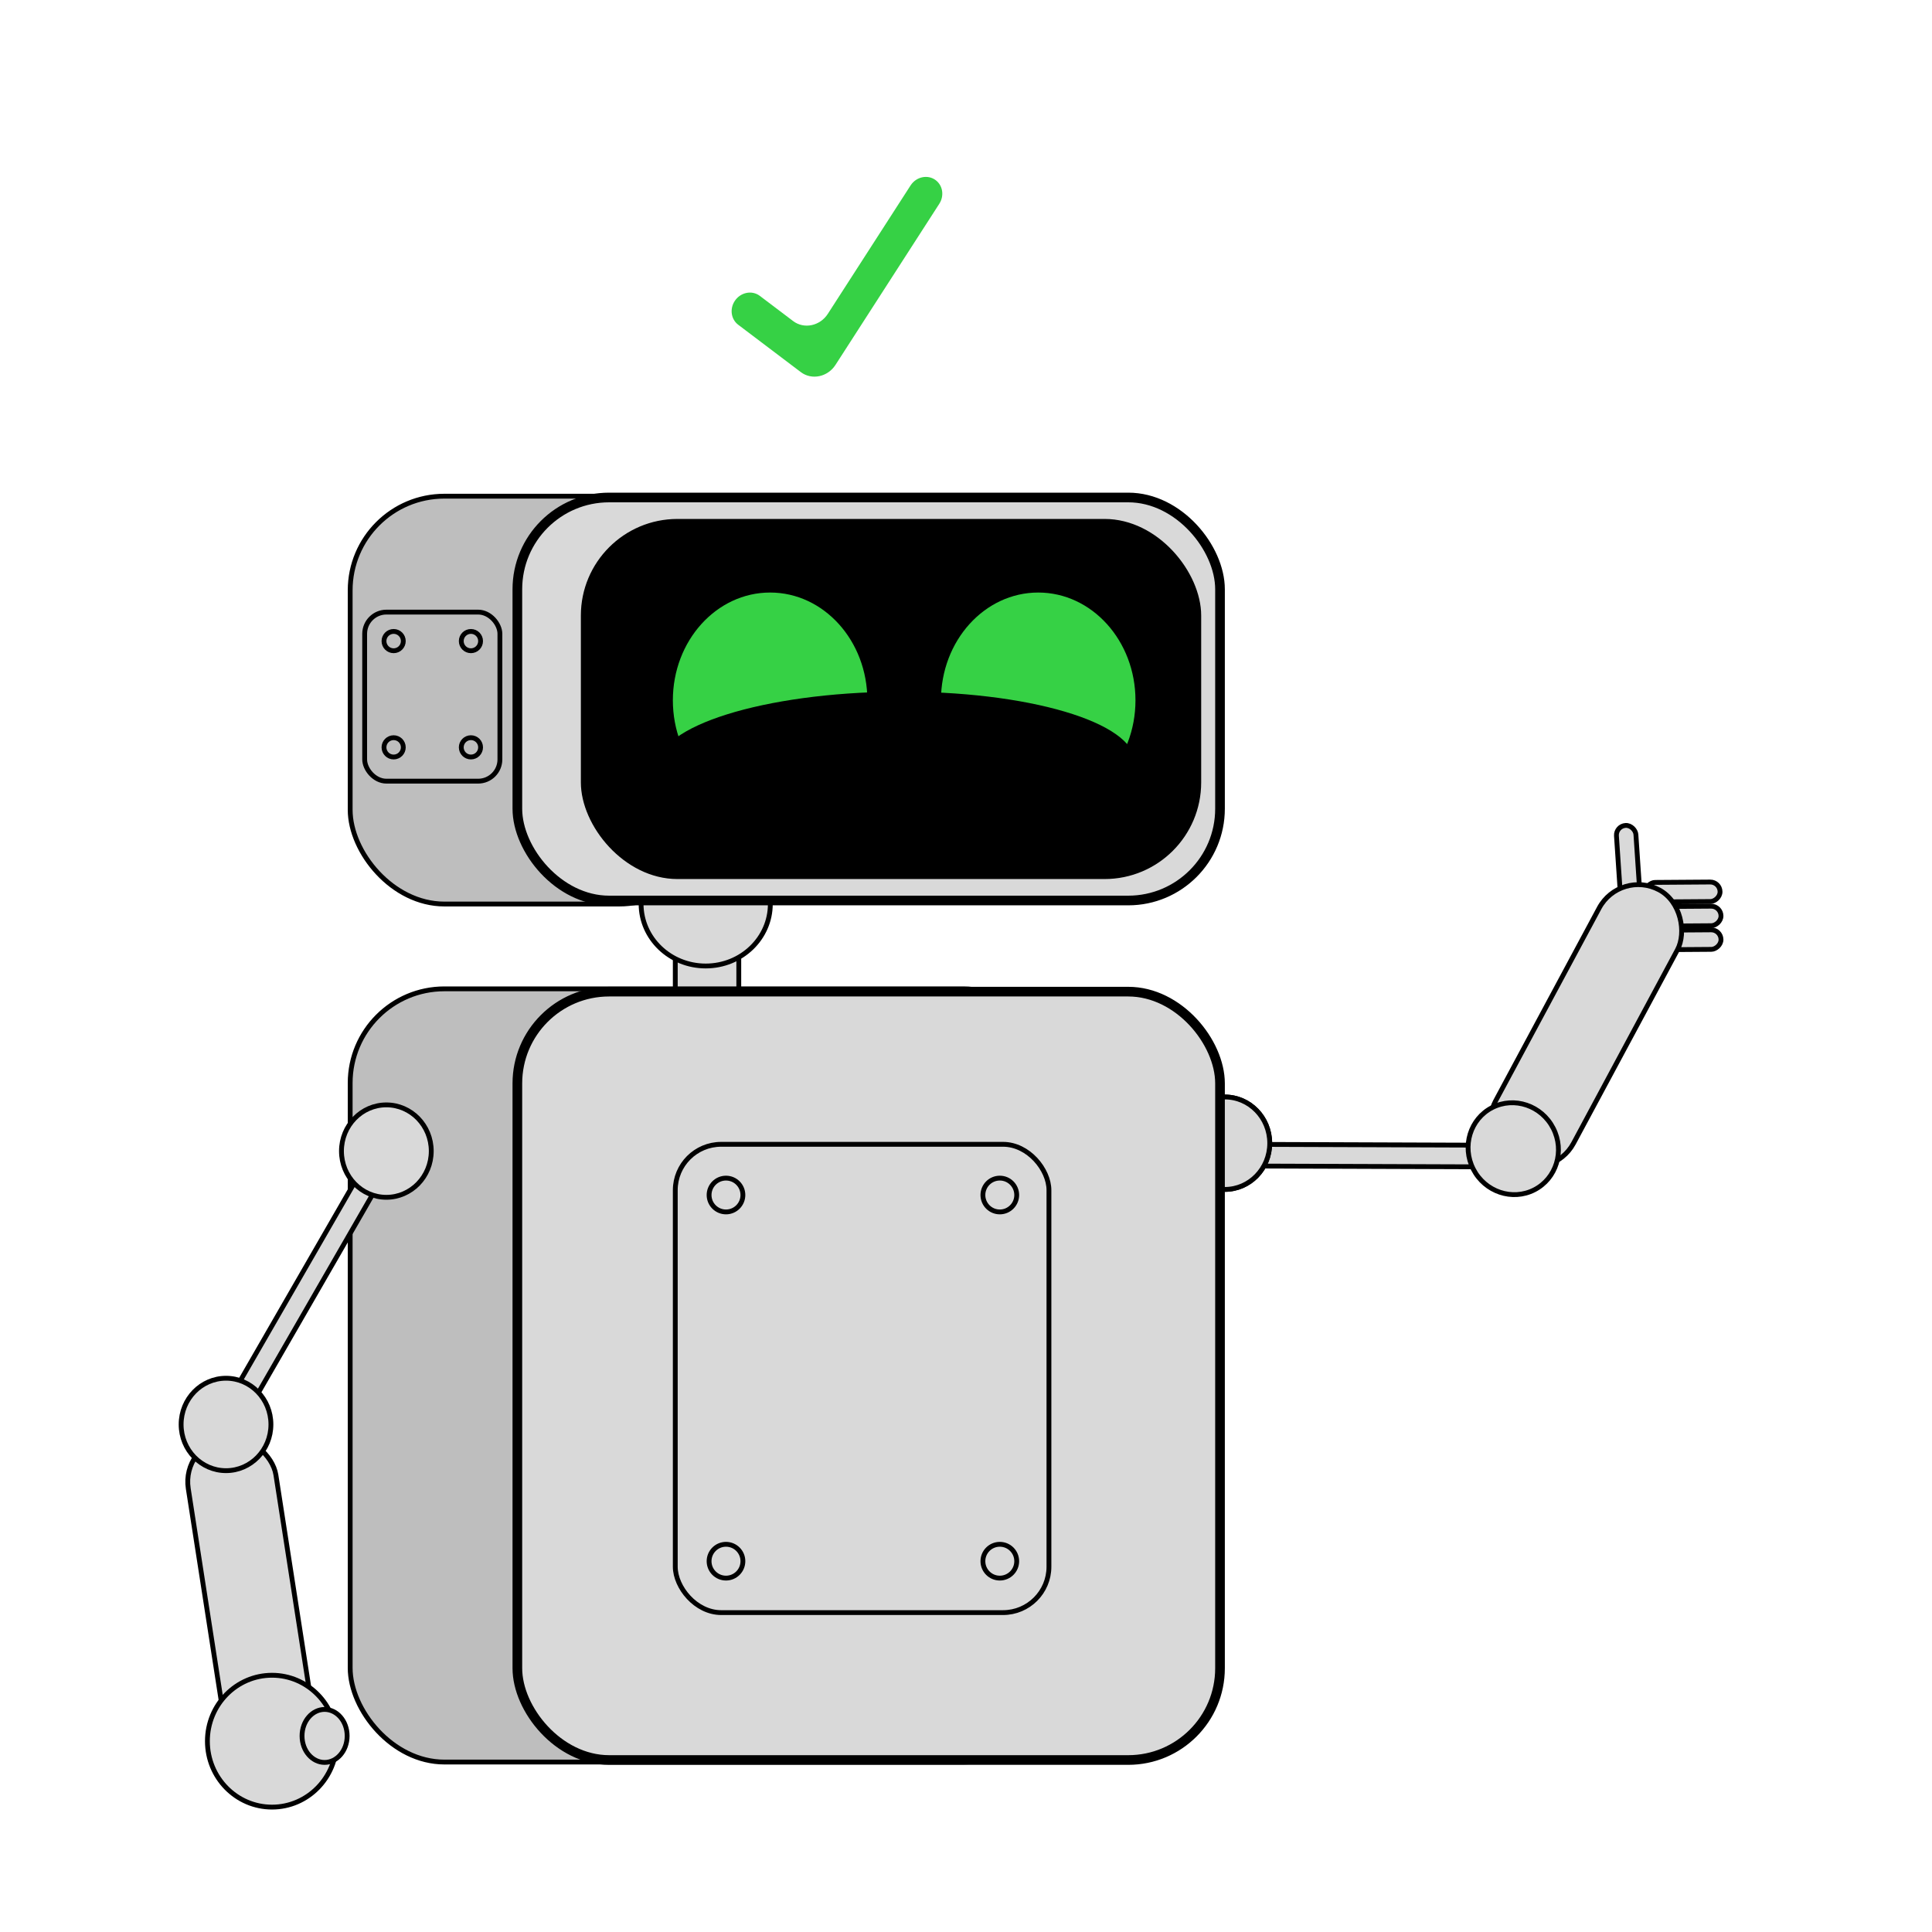 <svg width="400" height="400" viewBox="0 0 400 400" fill="none" xmlns="http://www.w3.org/2000/svg">
<rect x="334.532" y="171.034" width="4.039" height="15.457" rx="2.02" transform="rotate(-3.851 334.532 171.034)" fill="#D9D9D9" stroke="black"/>
<rect x="356.103" y="182.599" width="4.039" height="15.457" rx="2.02" transform="rotate(89.596 356.103 182.599)" fill="#D9D9D9" stroke="black"/>
<rect x="356.3" y="187.604" width="4.039" height="15.457" rx="2.02" transform="rotate(89.596 356.3 187.604)" fill="#D9D9D9" stroke="black"/>
<rect x="356.3" y="192.502" width="4.039" height="15.457" rx="2.02" transform="rotate(89.596 356.3 192.502)" fill="#D9D9D9" stroke="black"/>
<rect x="314.601" y="237.125" width="4.484" height="58.317" rx="2.242" transform="rotate(90.203 314.601 237.125)" fill="#D9D9D9" stroke="black"/>
<rect x="335.442" y="179.907" width="18.362" height="63.789" rx="9.181" transform="rotate(28.238 335.442 179.907)" fill="#D9D9D9" stroke="black"/>
<rect x="139.809" y="187.939" width="13.149" height="58.317" rx="6.575" fill="#D9D9D9" stroke="black"/>
<path d="M262.885 236.688C262.885 241.986 258.711 246.256 253.59 246.256C248.469 246.256 244.294 241.986 244.294 236.688C244.294 231.391 248.469 227.121 253.59 227.121C258.711 227.121 262.885 231.391 262.885 236.688Z" fill="#D9D9D9" stroke="black"/>
<path d="M262.885 236.688C262.885 241.986 258.711 246.256 253.59 246.256C248.469 246.256 244.294 241.986 244.294 236.688C244.294 231.391 248.469 227.121 253.59 227.121C258.711 227.121 262.885 231.391 262.885 236.688Z" fill="#D9D9D9" stroke="black"/>
<rect x="72.5" y="204.73" width="146.477" height="160.082" rx="19.5" fill="#BEBEBE" stroke="black"/>
<rect x="37.571" y="299.119" width="18.362" height="63.789" rx="9.181" transform="rotate(-8.817 37.571 299.119)" fill="#D9D9D9" stroke="black"/>
<path d="M159.488 187.167C159.488 194.235 153.518 199.999 146.111 199.999C138.704 199.999 132.734 194.235 132.734 187.167C132.734 180.098 138.704 174.334 146.111 174.334C153.518 174.334 159.488 180.098 159.488 187.167Z" fill="#D9D9D9" stroke="black"/>
<rect x="72.5" y="102.73" width="75.187" height="84.439" rx="19.5" fill="#BEBEBE" stroke="black"/>
<rect x="107.113" y="103" width="145.477" height="83.439" rx="19" fill="#D9D9D9" stroke="black" stroke-width="2"/>
<rect x="120.262" y="107.442" width="128.43" height="74.555" rx="20" fill="black"/>
<rect x="107.113" y="205.309" width="145.477" height="159.082" rx="19" fill="#D9D9D9" stroke="black" stroke-width="2"/>
<ellipse cx="159.444" cy="144.991" rx="20.135" ry="22.312" fill="#36D145"/>
<ellipse cx="214.952" cy="144.991" rx="20.135" ry="22.312" fill="#36D145"/>
<rect x="76.591" y="239.276" width="4.484" height="58.317" rx="2.242" transform="rotate(29.948 76.591 239.276)" fill="#D9D9D9" stroke="black"/>
<path d="M89.287 238.321C89.287 243.618 85.112 247.889 79.991 247.889C74.87 247.889 70.696 243.618 70.696 238.321C70.696 233.024 74.87 228.754 79.991 228.754C85.112 228.754 89.287 233.024 89.287 238.321Z" fill="#D9D9D9" stroke="black"/>
<path d="M321.581 233.591C323.994 238.307 322.223 244.01 317.664 246.343C313.105 248.675 307.443 246.774 305.031 242.059C302.618 237.343 304.389 231.64 308.948 229.307C313.507 226.975 319.169 228.875 321.581 233.591Z" fill="#D9D9D9" stroke="black"/>
<path d="M56.091 294.917C56.091 300.214 51.916 304.485 46.795 304.485C41.675 304.485 37.5 300.214 37.5 294.917C37.5 289.62 41.675 285.35 46.795 285.35C51.916 285.35 56.091 289.62 56.091 294.917Z" fill="#D9D9D9" stroke="black"/>
<path d="M69.696 360.493C69.696 368.04 63.698 374.142 56.319 374.142C48.94 374.142 42.942 368.04 42.942 360.493C42.942 352.946 48.94 346.844 56.319 346.844C63.698 346.844 69.696 352.946 69.696 360.493Z" fill="#D9D9D9" stroke="black"/>
<rect x="139.809" y="236.916" width="77.364" height="96.955" rx="9.5" stroke="black"/>
<circle cx="150.309" cy="247.416" r="3.5" fill="#D9D9D9" stroke="black"/>
<circle cx="207" cy="247.416" r="3.5" fill="#D9D9D9" stroke="black"/>
<circle cx="150.309" cy="323.23" r="3.5" fill="#D9D9D9" stroke="black"/>
<circle cx="207" cy="323.23" r="3.5" fill="#D9D9D9" stroke="black"/>
<rect x="75.5" y="126.73" width="28" height="35" rx="4.5" stroke="black"/>
<circle cx="2.5" cy="2.5" r="2" transform="matrix(1 0 0 -1 79 135.23)" fill="#BEBEBE" stroke="black"/>
<circle cx="2.5" cy="2.5" r="2" transform="matrix(1 0 0 -1 79 157.23)" fill="#BEBEBE" stroke="black"/>
<circle cx="2.5" cy="2.5" r="2" transform="matrix(1 0 0 -1 95 135.23)" fill="#BEBEBE" stroke="black"/>
<circle cx="2.5" cy="2.5" r="2" transform="matrix(1 0 0 -1 95 157.23)" fill="#BEBEBE" stroke="black"/>
<path d="M71.873 359.405C71.873 362.506 69.716 364.891 67.203 364.891C64.69 364.891 62.533 362.506 62.533 359.405C62.533 356.303 64.69 353.919 67.203 353.919C69.716 353.919 71.873 356.303 71.873 359.405Z" fill="#D9D9D9" stroke="black"/>
<ellipse cx="185.573" cy="158.23" rx="49.41" ry="15.021" transform="rotate(-0.459 185.573 158.23)" fill="black"/>
<path d="M152.834 67.232C151.362 66.118 151.042 63.988 152.1 62.346V62.346C153.277 60.52 155.677 60.019 157.315 61.258L164.215 66.478C166.469 68.183 169.773 67.493 171.392 64.98L188.521 38.397C189.698 36.57 192.098 36.069 193.735 37.308V37.308C195.208 38.422 195.528 40.552 194.47 42.194L172.98 75.545C171.36 78.059 168.057 78.748 165.803 77.043L152.834 67.232Z" fill="#36D145"/>
</svg>
